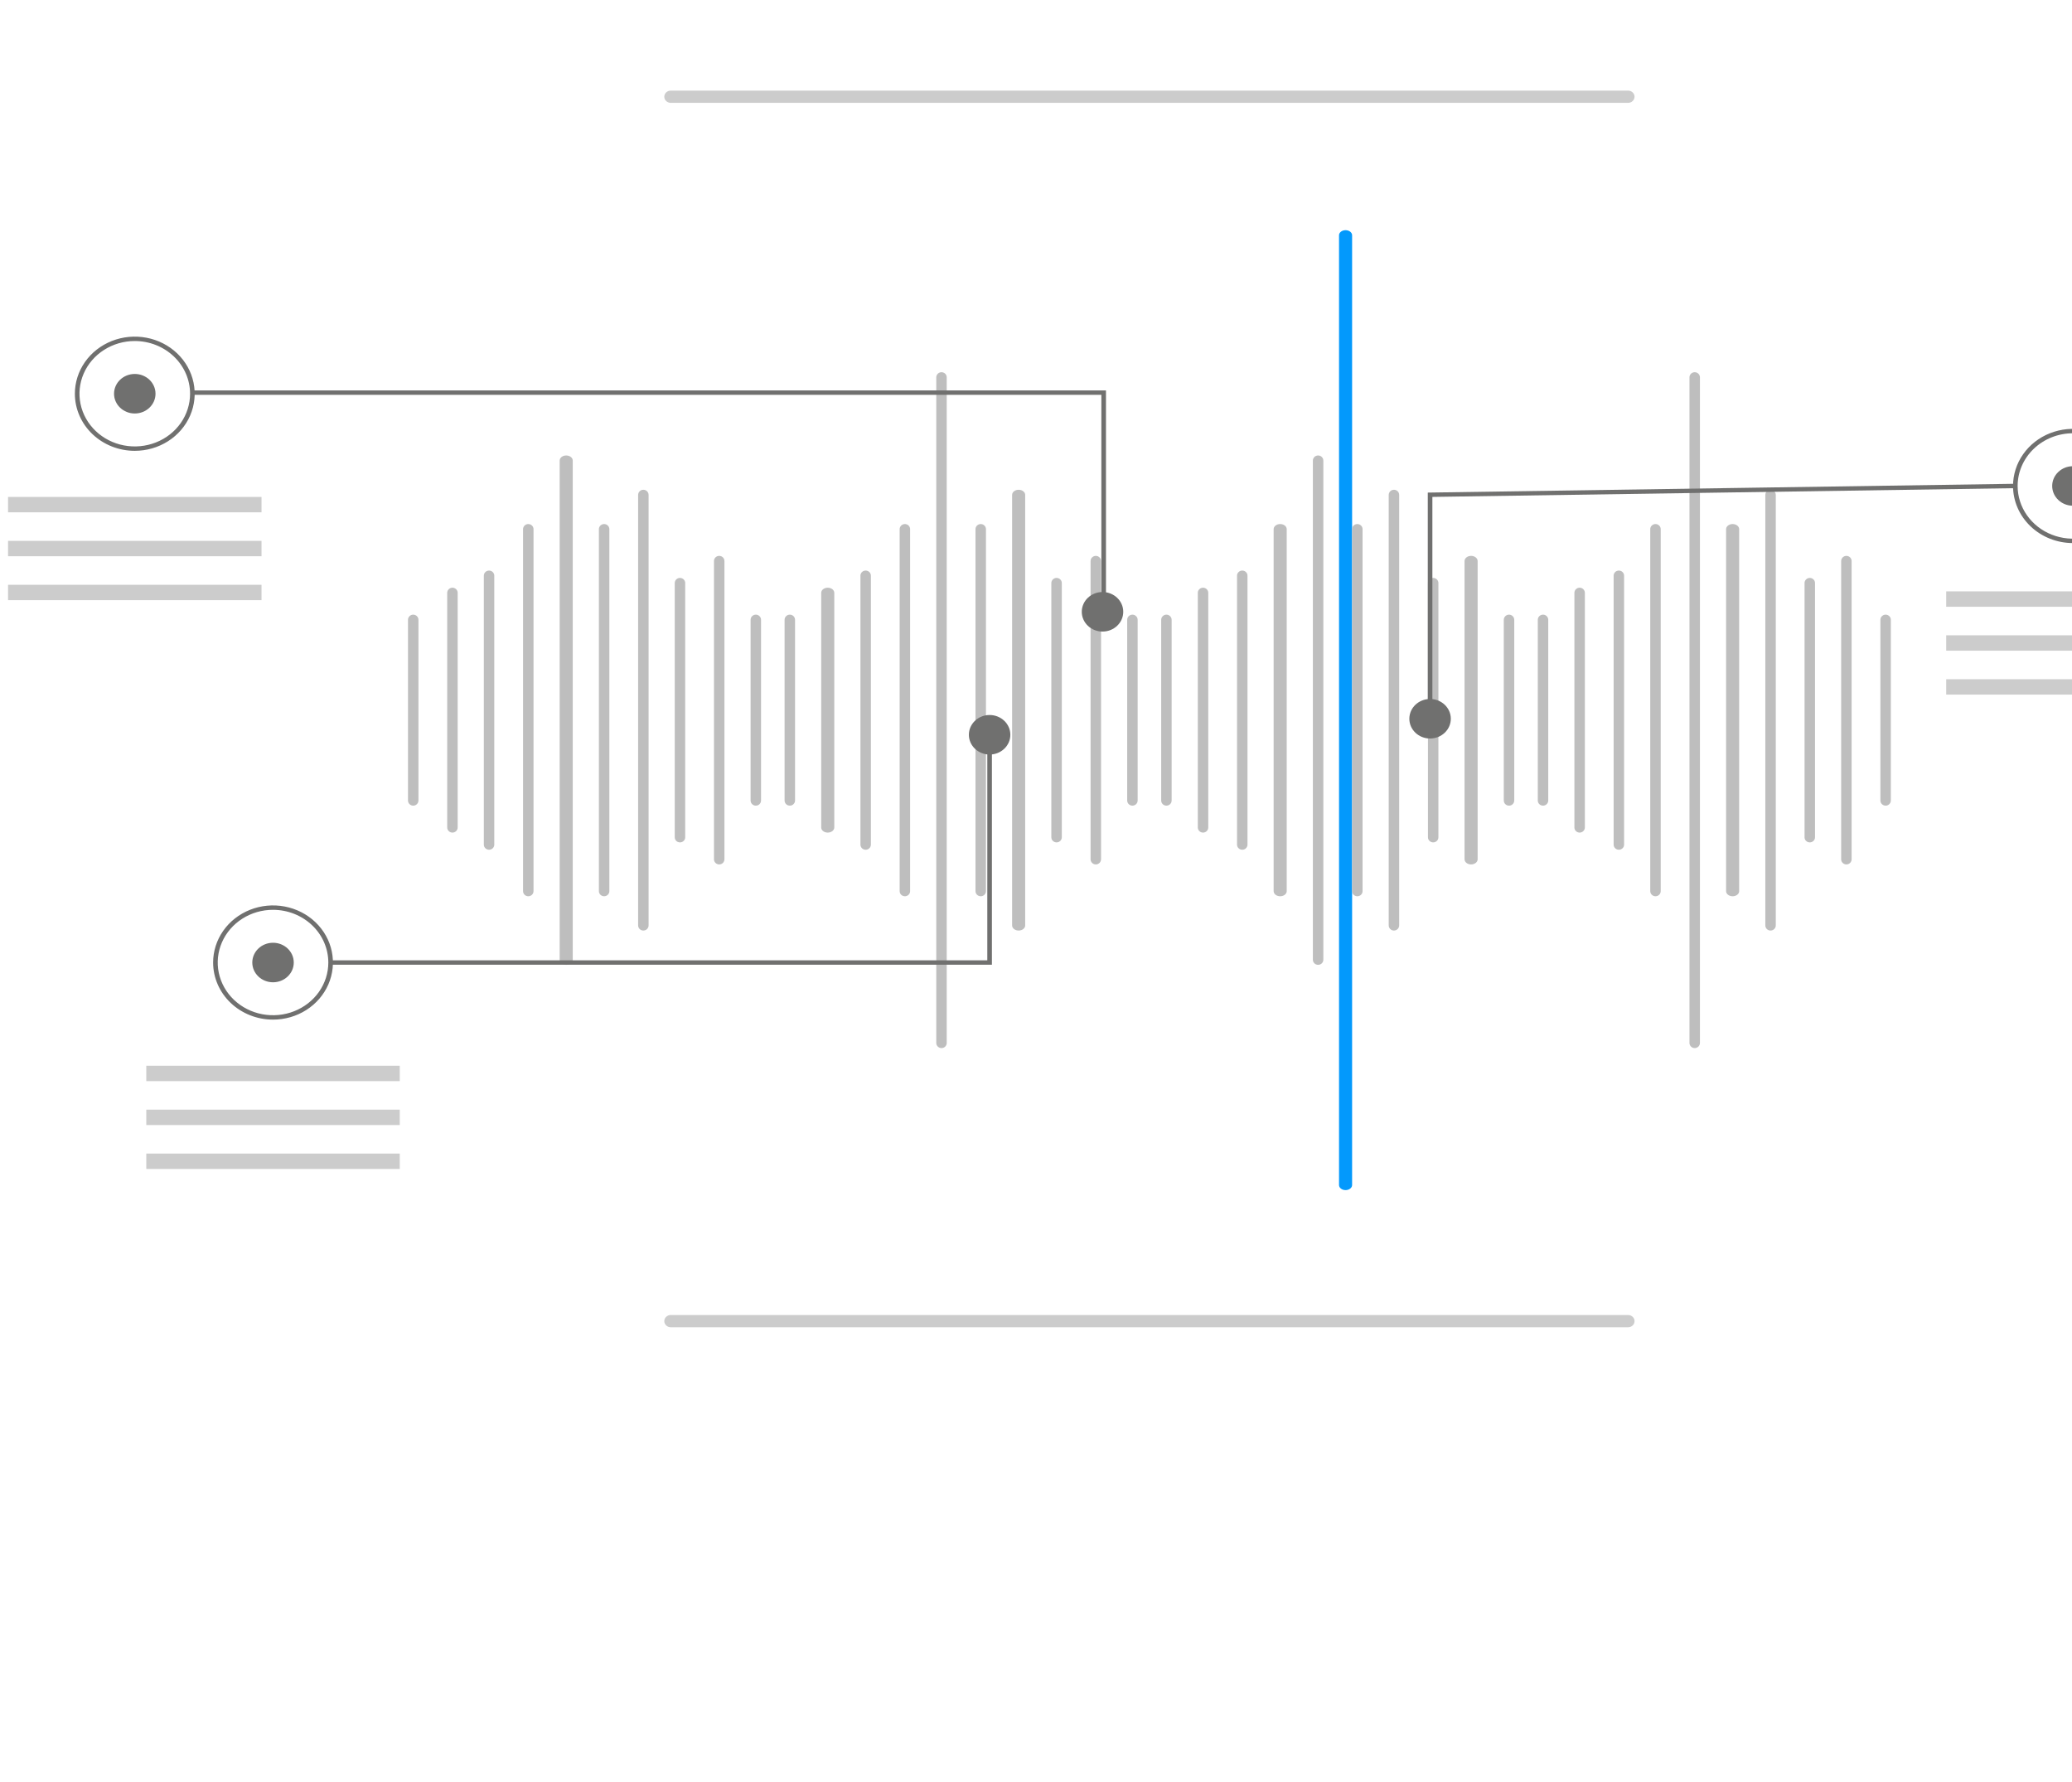 <svg width="679" height="584" viewBox="0 0 679 584" fill="none" xmlns="http://www.w3.org/2000/svg">
    <g clip-path="url(#clip0_203_119)">
        <path
            d="M135.412 264.004C134.957 264.004 134.521 263.825 134.2 263.508C133.878 263.191 133.698 262.761 133.698 262.312V203.105C133.698 202.656 133.878 202.226 134.2 201.909C134.521 201.591 134.957 201.413 135.412 201.413C135.866 201.413 136.302 201.591 136.624 201.909C136.945 202.226 137.126 202.656 137.126 203.105V262.312C137.126 262.761 136.945 263.191 136.624 263.508C136.302 263.825 135.866 264.004 135.412 264.004Z"
            fill="#BEBEBE" />
        <path
            d="M148.267 272.83C147.813 272.83 147.377 272.654 147.055 272.341C146.734 272.027 146.553 271.602 146.553 271.159V194.258C146.553 193.815 146.734 193.389 147.055 193.076C147.377 192.762 147.813 192.586 148.267 192.586C148.722 192.586 149.158 192.762 149.479 193.076C149.801 193.389 149.981 193.815 149.981 194.258V271.159C149.981 271.602 149.801 272.027 149.479 272.341C149.158 272.654 148.722 272.83 148.267 272.83Z"
            fill="#BEBEBE" />
        <path
            d="M160.266 278.448C159.811 278.448 159.375 278.272 159.054 277.96C158.732 277.648 158.552 277.225 158.552 276.784V188.632C158.552 188.191 158.732 187.768 159.054 187.456C159.375 187.144 159.811 186.969 160.266 186.969C160.72 186.969 161.156 187.144 161.478 187.456C161.799 187.768 161.98 188.191 161.98 188.632V276.784C161.98 277.225 161.799 277.648 161.478 277.96C161.156 278.272 160.72 278.448 160.266 278.448Z"
            fill="#BEBEBE" />
        <path
            d="M173.121 293.694C172.667 293.694 172.231 293.518 171.909 293.205C171.588 292.891 171.407 292.466 171.407 292.023V173.394C171.407 172.95 171.588 172.525 171.909 172.212C172.231 171.899 172.667 171.723 173.121 171.723C173.576 171.723 174.012 171.899 174.333 172.212C174.655 172.525 174.835 172.95 174.835 173.394V292.023C174.835 292.466 174.655 292.891 174.333 293.205C174.012 293.518 173.576 293.694 173.121 293.694Z"
            fill="#BEBEBE" />
        <path
            d="M185.548 316.162C184.98 316.162 184.435 315.986 184.033 315.673C183.631 315.36 183.406 314.936 183.406 314.493V150.923C183.406 150.481 183.631 150.056 184.033 149.743C184.435 149.43 184.98 149.254 185.548 149.254C186.117 149.254 186.662 149.43 187.063 149.743C187.465 150.056 187.691 150.481 187.691 150.923V314.493C187.691 314.936 187.465 315.36 187.063 315.673C186.662 315.986 186.117 316.162 185.548 316.162Z"
            fill="#BEBEBE" />
        <path
            d="M197.975 293.694C197.521 293.694 197.085 293.518 196.763 293.205C196.442 292.891 196.261 292.466 196.261 292.023V173.394C196.261 172.95 196.442 172.525 196.763 172.212C197.085 171.899 197.521 171.723 197.975 171.723C198.43 171.723 198.866 171.899 199.187 172.212C199.509 172.525 199.689 172.95 199.689 173.394V292.023C199.689 292.466 199.509 292.891 199.187 293.205C198.866 293.518 198.43 293.694 197.975 293.694Z"
            fill="#BEBEBE" />
        <path
            d="M210.831 304.928C210.376 304.928 209.94 304.751 209.619 304.436C209.297 304.121 209.117 303.694 209.117 303.249V162.168C209.117 161.723 209.297 161.295 209.619 160.98C209.94 160.665 210.376 160.489 210.831 160.489C211.285 160.489 211.721 160.665 212.043 160.98C212.364 161.295 212.545 161.723 212.545 162.168V303.249C212.545 303.694 212.364 304.121 212.043 304.436C211.721 304.751 211.285 304.928 210.831 304.928Z"
            fill="#BEBEBE" />
        <path
            d="M222.829 276.04C222.375 276.04 221.939 275.865 221.617 275.552C221.296 275.24 221.115 274.816 221.115 274.374V191.043C221.115 190.601 221.296 190.177 221.617 189.865C221.939 189.552 222.375 189.376 222.829 189.376C223.284 189.376 223.72 189.552 224.041 189.865C224.363 190.177 224.543 190.601 224.543 191.043V274.374C224.543 274.816 224.363 275.24 224.041 275.552C223.72 275.865 223.284 276.04 222.829 276.04Z"
            fill="#BEBEBE" />
        <path
            d="M235.685 283.262C235.23 283.262 234.794 283.085 234.473 282.769C234.151 282.453 233.971 282.024 233.971 281.577V183.84C233.971 183.393 234.151 182.964 234.473 182.648C234.794 182.332 235.23 182.154 235.685 182.154C236.139 182.154 236.575 182.332 236.897 182.648C237.218 182.964 237.399 183.393 237.399 183.84V281.577C237.399 282.024 237.218 282.453 236.897 282.769C236.575 283.085 236.139 283.262 235.685 283.262Z"
            fill="#BEBEBE" />
        <path
            d="M247.683 264.004C247.229 264.004 246.793 263.825 246.471 263.508C246.15 263.191 245.969 262.761 245.969 262.312V203.105C245.969 202.656 246.15 202.226 246.471 201.909C246.793 201.591 247.229 201.413 247.683 201.413C248.138 201.413 248.574 201.591 248.895 201.909C249.217 202.226 249.397 202.656 249.397 203.105V262.312C249.397 262.761 249.217 263.191 248.895 263.508C248.574 263.825 248.138 264.004 247.683 264.004Z"
            fill="#BEBEBE" />
        <path
            d="M258.825 264.004C258.37 264.004 257.934 263.825 257.613 263.508C257.291 263.191 257.111 262.761 257.111 262.312V203.105C257.111 202.656 257.291 202.226 257.613 201.909C257.934 201.591 258.37 201.413 258.825 201.413C259.28 201.413 259.715 201.591 260.037 201.909C260.358 202.226 260.539 202.656 260.539 203.105V262.312C260.539 262.761 260.358 263.191 260.037 263.508C259.715 263.825 259.28 264.004 258.825 264.004Z"
            fill="#BEBEBE" />
        <path
            d="M271.252 272.83C270.684 272.83 270.139 272.654 269.737 272.341C269.335 272.027 269.109 271.602 269.109 271.159V194.258C269.109 193.815 269.335 193.389 269.737 193.076C270.139 192.762 270.684 192.586 271.252 192.586C271.82 192.586 272.365 192.762 272.767 193.076C273.169 193.389 273.395 193.815 273.395 194.258V271.159C273.395 271.602 273.169 272.027 272.767 272.341C272.365 272.654 271.82 272.83 271.252 272.83Z"
            fill="#BEBEBE" />
        <path
            d="M283.679 278.448C283.224 278.448 282.788 278.272 282.467 277.96C282.145 277.648 281.965 277.225 281.965 276.784V188.632C281.965 188.191 282.145 187.768 282.467 187.456C282.788 187.144 283.224 186.969 283.679 186.969C284.134 186.969 284.569 187.144 284.891 187.456C285.212 187.768 285.393 188.191 285.393 188.632V276.784C285.393 277.225 285.212 277.648 284.891 277.96C284.569 278.272 284.134 278.448 283.679 278.448Z"
            fill="#BEBEBE" />
        <path
            d="M296.534 293.694C296.08 293.694 295.644 293.518 295.322 293.205C295.001 292.891 294.82 292.466 294.82 292.023V173.394C294.82 172.95 295.001 172.525 295.322 172.212C295.644 171.899 296.08 171.723 296.534 171.723C296.989 171.723 297.425 171.899 297.746 172.212C298.068 172.525 298.248 172.95 298.248 173.394V292.023C298.248 292.466 298.068 292.891 297.746 293.205C297.425 293.518 296.989 293.694 296.534 293.694Z"
            fill="#BEBEBE" />
        <path
            d="M308.533 343.445C308.078 343.445 307.642 343.269 307.321 342.954C306.999 342.639 306.819 342.213 306.819 341.768V123.649C306.819 123.204 306.999 122.777 307.321 122.463C307.642 122.148 308.078 121.971 308.533 121.971C308.988 121.971 309.424 122.148 309.745 122.463C310.066 122.777 310.247 123.204 310.247 123.649V341.768C310.247 342.213 310.066 342.639 309.745 342.954C309.424 343.269 308.988 343.445 308.533 343.445Z"
            fill="#BEBEBE" />
        <path
            d="M321.388 293.694C320.934 293.694 320.498 293.518 320.176 293.205C319.855 292.891 319.674 292.466 319.674 292.023V173.394C319.674 172.95 319.855 172.525 320.176 172.212C320.498 171.899 320.934 171.723 321.388 171.723C321.843 171.723 322.279 171.899 322.6 172.212C322.922 172.525 323.102 172.95 323.102 173.394V292.023C323.102 292.466 322.922 292.891 322.6 293.205C322.279 293.518 321.843 293.694 321.388 293.694Z"
            fill="#BEBEBE" />
        <path
            d="M333.815 304.928C333.247 304.928 332.702 304.751 332.3 304.436C331.899 304.121 331.673 303.694 331.673 303.249V162.168C331.673 161.723 331.899 161.295 332.3 160.98C332.702 160.665 333.247 160.489 333.815 160.489C334.384 160.489 334.929 160.665 335.33 160.98C335.732 161.295 335.958 161.723 335.958 162.168V303.249C335.958 303.694 335.732 304.121 335.33 304.436C334.929 304.751 334.384 304.928 333.815 304.928Z"
            fill="#BEBEBE" />
        <path
            d="M346.243 276.04C345.788 276.04 345.352 275.865 345.031 275.552C344.709 275.24 344.529 274.816 344.529 274.374V191.043C344.529 190.601 344.709 190.177 345.031 189.865C345.352 189.552 345.788 189.376 346.243 189.376C346.697 189.376 347.133 189.552 347.455 189.865C347.776 190.177 347.957 190.601 347.957 191.043V274.374C347.957 274.816 347.776 275.24 347.455 275.552C347.133 275.865 346.697 276.04 346.243 276.04Z"
            fill="#BEBEBE" />
        <path
            d="M359.098 283.262C358.644 283.262 358.208 283.085 357.886 282.769C357.565 282.453 357.384 282.024 357.384 281.577V183.84C357.384 183.393 357.565 182.964 357.886 182.648C358.208 182.332 358.644 182.154 359.098 182.154C359.553 182.154 359.989 182.332 360.31 182.648C360.632 182.964 360.812 183.393 360.812 183.84V281.577C360.812 282.024 360.632 282.453 360.31 282.769C359.989 283.085 359.553 283.262 359.098 283.262Z"
            fill="#BEBEBE" />
        <path
            d="M371.097 264.004C370.642 264.004 370.206 263.825 369.885 263.508C369.563 263.191 369.383 262.761 369.383 262.312V203.105C369.383 202.656 369.563 202.226 369.885 201.909C370.206 201.591 370.642 201.413 371.097 201.413C371.551 201.413 371.987 201.591 372.309 201.909C372.63 202.226 372.811 202.656 372.811 203.105V262.312C372.811 262.761 372.63 263.191 372.309 263.508C371.987 263.825 371.551 264.004 371.097 264.004Z"
            fill="#BEBEBE" />
        <path
            d="M382.238 264.004C381.783 264.004 381.347 263.825 381.026 263.508C380.704 263.191 380.524 262.761 380.524 262.312V203.105C380.524 202.656 380.704 202.226 381.026 201.909C381.347 201.591 381.783 201.413 382.238 201.413C382.693 201.413 383.129 201.591 383.45 201.909C383.771 202.226 383.952 202.656 383.952 203.105V262.312C383.952 262.761 383.771 263.191 383.45 263.508C383.129 263.825 382.693 264.004 382.238 264.004Z"
            fill="#BEBEBE" />
        <path
            d="M394.237 272.83C393.782 272.83 393.346 272.654 393.024 272.341C392.703 272.027 392.522 271.602 392.522 271.159V194.258C392.522 193.815 392.703 193.389 393.024 193.076C393.346 192.762 393.782 192.586 394.237 192.586C394.691 192.586 395.127 192.762 395.449 193.076C395.77 193.389 395.951 193.815 395.951 194.258V271.159C395.951 271.602 395.77 272.027 395.449 272.341C395.127 272.654 394.691 272.83 394.237 272.83Z"
            fill="#BEBEBE" />
        <path
            d="M407.092 278.448C406.637 278.448 406.201 278.272 405.88 277.96C405.558 277.648 405.378 277.225 405.378 276.784V188.632C405.378 188.191 405.558 187.768 405.88 187.456C406.201 187.144 406.637 186.969 407.092 186.969C407.547 186.969 407.983 187.144 408.304 187.456C408.625 187.768 408.806 188.191 408.806 188.632V276.784C408.806 277.225 408.625 277.648 408.304 277.96C407.983 278.272 407.547 278.448 407.092 278.448Z"
            fill="#BEBEBE" />
        <path
            d="M419.519 293.694C418.951 293.694 418.406 293.518 418.004 293.205C417.602 292.891 417.376 292.466 417.376 292.023V173.394C417.376 172.95 417.602 172.525 418.004 172.212C418.406 171.899 418.951 171.723 419.519 171.723C420.087 171.723 420.632 171.899 421.034 172.212C421.436 172.525 421.662 172.95 421.662 173.394V292.023C421.662 292.466 421.436 292.891 421.034 293.205C420.632 293.518 420.087 293.694 419.519 293.694Z"
            fill="#BEBEBE" />
        <path
            d="M431.946 316.162C431.491 316.162 431.055 315.986 430.734 315.673C430.412 315.36 430.232 314.936 430.232 314.493V150.923C430.232 150.481 430.412 150.056 430.734 149.743C431.055 149.43 431.491 149.254 431.946 149.254C432.401 149.254 432.837 149.43 433.158 149.743C433.479 150.056 433.66 150.481 433.66 150.923V314.493C433.66 314.936 433.479 315.36 433.158 315.673C432.837 315.986 432.401 316.162 431.946 316.162Z"
            fill="#BEBEBE" />
        <path
            d="M440.945 389.987C440.377 389.987 439.832 389.811 439.43 389.498C439.028 389.185 438.802 388.761 438.802 388.318V77.098C438.802 76.656 439.028 76.231 439.43 75.918C439.832 75.605 440.377 75.43 440.945 75.43C441.513 75.43 442.058 75.605 442.46 75.918C442.862 76.231 443.088 76.656 443.088 77.098V388.318C443.088 388.761 442.862 389.185 442.46 389.498C442.058 389.811 441.513 389.987 440.945 389.987Z"
            fill="#0399FC" />
        <path
            d="M444.802 293.694C444.347 293.694 443.911 293.518 443.59 293.205C443.268 292.891 443.088 292.466 443.088 292.023V173.394C443.088 172.95 443.268 172.525 443.59 172.212C443.911 171.899 444.347 171.723 444.802 171.723C445.256 171.723 445.692 171.899 446.014 172.212C446.335 172.525 446.516 172.95 446.516 173.394V292.023C446.516 292.466 446.335 292.891 446.014 293.205C445.692 293.518 445.256 293.694 444.802 293.694Z"
            fill="#BEBEBE" />
        <path
            d="M456.8 304.928C456.346 304.928 455.91 304.751 455.588 304.436C455.267 304.121 455.086 303.694 455.086 303.249V162.168C455.086 161.723 455.267 161.295 455.588 160.98C455.91 160.665 456.346 160.489 456.8 160.489C457.255 160.489 457.691 160.665 458.012 160.98C458.334 161.295 458.514 161.723 458.514 162.168V303.249C458.514 303.694 458.334 304.121 458.012 304.436C457.691 304.751 457.255 304.928 456.8 304.928Z"
            fill="#BEBEBE" />
        <path
            d="M469.656 276.04C469.201 276.04 468.765 275.865 468.444 275.552C468.122 275.24 467.942 274.816 467.942 274.374V191.043C467.942 190.601 468.122 190.177 468.444 189.865C468.765 189.552 469.201 189.376 469.656 189.376C470.11 189.376 470.546 189.552 470.868 189.865C471.189 190.177 471.37 190.601 471.37 191.043V274.374C471.37 274.816 471.189 275.24 470.868 275.552C470.546 275.865 470.11 276.04 469.656 276.04Z"
            fill="#BEBEBE" />
        <path
            d="M482.083 283.262C481.515 283.262 480.97 283.085 480.568 282.769C480.166 282.453 479.94 282.024 479.94 281.577V183.84C479.94 183.393 480.166 182.964 480.568 182.648C480.97 182.332 481.515 182.154 482.083 182.154C482.651 182.154 483.196 182.332 483.598 182.648C484 182.964 484.225 183.393 484.225 183.84V281.577C484.225 282.024 484 282.453 483.598 282.769C483.196 283.085 482.651 283.262 482.083 283.262Z"
            fill="#BEBEBE" />
        <path
            d="M494.51 264.004C494.055 264.004 493.619 263.825 493.298 263.508C492.976 263.191 492.796 262.761 492.796 262.312V203.105C492.796 202.656 492.976 202.226 493.298 201.909C493.619 201.591 494.055 201.413 494.51 201.413C494.964 201.413 495.4 201.591 495.722 201.909C496.043 202.226 496.224 202.656 496.224 203.105V262.312C496.224 262.761 496.043 263.191 495.722 263.508C495.4 263.825 494.964 264.004 494.51 264.004Z"
            fill="#BEBEBE" />
        <path
            d="M505.651 264.004C505.197 264.004 504.761 263.825 504.439 263.508C504.118 263.191 503.937 262.761 503.937 262.312V203.105C503.937 202.656 504.118 202.226 504.439 201.909C504.761 201.591 505.197 201.413 505.651 201.413C506.106 201.413 506.542 201.591 506.863 201.909C507.185 202.226 507.365 202.656 507.365 203.105V262.312C507.365 262.761 507.185 263.191 506.863 263.508C506.542 263.825 506.106 264.004 505.651 264.004Z"
            fill="#BEBEBE" />
        <path
            d="M517.65 272.83C517.195 272.83 516.759 272.654 516.438 272.341C516.116 272.027 515.936 271.602 515.936 271.159V194.258C515.936 193.815 516.116 193.389 516.438 193.076C516.759 192.762 517.195 192.586 517.65 192.586C518.104 192.586 518.54 192.762 518.862 193.076C519.183 193.389 519.364 193.815 519.364 194.258V271.159C519.364 271.602 519.183 272.027 518.862 272.341C518.54 272.654 518.104 272.83 517.65 272.83Z"
            fill="#BEBEBE" />
        <path
            d="M530.505 278.448C530.051 278.448 529.615 278.272 529.293 277.96C528.972 277.648 528.791 277.225 528.791 276.784V188.632C528.791 188.191 528.972 187.768 529.293 187.456C529.615 187.144 530.051 186.969 530.505 186.969C530.96 186.969 531.396 187.144 531.717 187.456C532.039 187.768 532.219 188.191 532.219 188.632V276.784C532.219 277.225 532.039 277.648 531.717 277.96C531.396 278.272 530.96 278.448 530.505 278.448Z"
            fill="#BEBEBE" />
        <path
            d="M542.504 293.694C542.049 293.694 541.613 293.518 541.292 293.205C540.97 292.891 540.79 292.466 540.79 292.023V173.394C540.79 172.95 540.97 172.525 541.292 172.212C541.613 171.899 542.049 171.723 542.504 171.723C542.958 171.723 543.394 171.899 543.716 172.212C544.037 172.525 544.218 172.95 544.218 173.394V292.023C544.218 292.466 544.037 292.891 543.716 293.205C543.394 293.518 542.958 293.694 542.504 293.694Z"
            fill="#BEBEBE" />
        <path
            d="M555.359 343.445C554.905 343.445 554.469 343.269 554.147 342.954C553.826 342.639 553.645 342.213 553.645 341.768V123.649C553.645 123.204 553.826 122.777 554.147 122.463C554.469 122.148 554.905 121.971 555.359 121.971C555.814 121.971 556.25 122.148 556.571 122.463C556.893 122.777 557.073 123.204 557.073 123.649V341.768C557.073 342.213 556.893 342.639 556.571 342.954C556.25 343.269 555.814 343.445 555.359 343.445Z"
            fill="#BEBEBE" />
        <path
            d="M567.786 293.694C567.218 293.694 566.673 293.518 566.271 293.205C565.869 292.891 565.644 292.466 565.644 292.023V173.394C565.644 172.95 565.869 172.525 566.271 172.212C566.673 171.899 567.218 171.723 567.786 171.723C568.355 171.723 568.9 171.899 569.301 172.212C569.703 172.525 569.929 172.95 569.929 173.394V292.023C569.929 292.466 569.703 292.891 569.301 293.205C568.9 293.518 568.355 293.694 567.786 293.694Z"
            fill="#BEBEBE" />
        <path
            d="M580.213 304.928C579.759 304.928 579.323 304.751 579.001 304.436C578.68 304.121 578.499 303.694 578.499 303.249V162.168C578.499 161.723 578.68 161.295 579.001 160.98C579.323 160.665 579.759 160.489 580.213 160.489C580.668 160.489 581.104 160.665 581.425 160.98C581.747 161.295 581.927 161.723 581.927 162.168V303.249C581.927 303.694 581.747 304.121 581.425 304.436C581.104 304.751 580.668 304.928 580.213 304.928Z"
            fill="#BEBEBE" />
        <path
            d="M593.069 276.04C592.614 276.04 592.178 275.865 591.857 275.552C591.535 275.24 591.355 274.816 591.355 274.374V191.043C591.355 190.601 591.535 190.177 591.857 189.865C592.178 189.552 592.614 189.376 593.069 189.376C593.523 189.376 593.959 189.552 594.281 189.865C594.602 190.177 594.783 190.601 594.783 191.043V274.374C594.783 274.816 594.602 275.24 594.281 275.552C593.959 275.865 593.523 276.04 593.069 276.04Z"
            fill="#BEBEBE" />
        <path
            d="M605.067 283.262C604.613 283.262 604.177 283.085 603.855 282.769C603.534 282.453 603.353 282.024 603.353 281.577V183.84C603.353 183.393 603.534 182.964 603.855 182.648C604.177 182.332 604.613 182.154 605.067 182.154C605.522 182.154 605.958 182.332 606.279 182.648C606.601 182.964 606.781 183.393 606.781 183.84V281.577C606.781 282.024 606.601 282.453 606.279 282.769C605.958 283.085 605.522 283.262 605.067 283.262Z"
            fill="#BEBEBE" />
        <path
            d="M617.923 264.004C617.468 264.004 617.033 263.825 616.711 263.508C616.39 263.191 616.209 262.761 616.209 262.312V203.105C616.209 202.656 616.39 202.226 616.711 201.909C617.033 201.591 617.468 201.413 617.923 201.413C618.378 201.413 618.814 201.591 619.135 201.909C619.457 202.226 619.637 202.656 619.637 203.105V262.312C619.637 262.761 619.457 263.191 619.135 263.508C618.814 263.825 618.378 264.004 617.923 264.004Z"
            fill="#BEBEBE" />
        <path
            d="M533.517 434.924H219.812C219.248 434.922 218.707 434.71 218.309 434.334C217.911 433.958 217.687 433.449 217.687 432.918C217.687 432.387 217.911 431.877 218.309 431.501C218.707 431.125 219.248 430.913 219.812 430.912H533.517C534.082 430.912 534.624 431.123 535.023 431.499C535.423 431.875 535.647 432.386 535.647 432.918C535.647 433.45 535.423 433.96 535.023 434.336C534.624 434.712 534.082 434.924 533.517 434.924V434.924Z"
            fill="#CCCCCC" />
        <path
            d="M533.523 33.703H219.812C219.248 33.701 218.707 33.489 218.309 33.113C217.911 32.737 217.687 32.227 217.687 31.697C217.687 31.165 217.911 30.656 218.309 30.28C218.707 29.904 219.248 29.692 219.812 29.69H533.523C534.087 29.692 534.627 29.904 535.025 30.28C535.424 30.656 535.647 31.165 535.647 31.697C535.647 32.227 535.424 32.737 535.025 33.113C534.627 33.489 534.087 33.701 533.523 33.703V33.703Z"
            fill="#CCCCCC" />
        <path
            d="M44.168 135.496C47.921 135.496 50.963 132.596 50.963 129.019C50.963 125.442 47.921 122.543 44.168 122.543C40.415 122.543 37.372 125.442 37.372 129.019C37.372 132.596 40.415 135.496 44.168 135.496Z"
            fill="#70706F" />
        <path d="M360.918 129.38H62.666V127.94H362.43V202.062H360.918V129.38Z" fill="#70706F" />
        <path
            d="M24.536 129.019C24.536 125.319 25.687 121.701 27.844 118.624C30.001 115.547 33.067 113.149 36.655 111.733C40.242 110.317 44.189 109.946 47.997 110.668C51.806 111.39 55.304 113.172 58.049 115.789C60.795 118.406 62.664 121.74 63.422 125.369C64.18 128.999 63.791 132.761 62.305 136.18C60.819 139.599 58.303 142.521 55.074 144.577C51.846 146.633 48.05 147.73 44.167 147.73C41.589 147.73 39.036 147.246 36.655 146.306C34.273 145.366 32.109 143.987 30.286 142.25C28.463 140.512 27.017 138.45 26.03 136.18C25.043 133.91 24.536 131.476 24.536 129.019V129.019ZM44.167 111.748C40.583 111.748 37.08 112.761 34.1 114.659C31.119 116.557 28.797 119.254 27.425 122.41C26.054 125.566 25.695 129.039 26.394 132.389C27.093 135.739 28.819 138.817 31.354 141.232C33.888 143.648 37.117 145.292 40.632 145.959C44.147 146.625 47.791 146.283 51.102 144.976C54.414 143.669 57.244 141.455 59.235 138.615C61.226 135.775 62.289 132.435 62.289 129.019C62.284 124.44 60.373 120.05 56.975 116.812C53.578 113.575 48.972 111.753 44.167 111.748V111.748Z"
            fill="#70706F" />
        <path
            d="M89.472 321.883C93.225 321.883 96.267 318.983 96.267 315.406C96.267 311.829 93.225 308.93 89.472 308.93C85.719 308.93 82.676 311.829 82.676 315.406C82.676 318.983 85.719 321.883 89.472 321.883Z"
            fill="#70706F" />
        <path
            d="M69.84 315.406C69.84 311.706 70.992 308.088 73.149 305.011C75.306 301.934 78.372 299.536 81.959 298.12C85.546 296.704 89.494 296.333 93.302 297.055C97.11 297.777 100.608 299.559 103.354 302.176C106.099 304.793 107.969 308.127 108.726 311.756C109.484 315.386 109.095 319.148 107.609 322.567C106.123 325.986 103.607 328.908 100.379 330.964C97.15 333.02 93.355 334.117 89.472 334.117C84.265 334.117 79.272 332.146 75.59 328.637C71.908 325.128 69.84 320.369 69.84 315.406V315.406ZM89.472 298.135C85.888 298.135 82.384 299.148 79.404 301.046C76.424 302.944 74.101 305.641 72.73 308.797C71.358 311.953 70.999 315.426 71.698 318.776C72.398 322.126 74.124 325.204 76.658 327.619C79.192 330.035 82.421 331.679 85.936 332.346C89.452 333.012 93.095 332.67 96.407 331.363C99.718 330.056 102.548 327.842 104.539 325.002C106.531 322.162 107.593 318.822 107.593 315.406C107.588 310.827 105.677 306.437 102.28 303.199C98.882 299.962 94.276 298.14 89.472 298.135Z"
            fill="#70706F" />
        <path
            d="M361.296 206.954C365.049 206.954 368.092 204.054 368.092 200.477C368.092 196.9 365.049 194 361.296 194C357.543 194 354.501 196.9 354.501 200.477C354.501 204.054 357.543 206.954 361.296 206.954Z"
            fill="#70706F" />
        <path
            d="M679.304 165.721C683.058 165.721 686.1 162.821 686.1 159.244C686.1 155.667 683.058 152.768 679.304 152.768C675.551 152.768 672.509 155.667 672.509 159.244C672.509 162.821 675.551 165.721 679.304 165.721Z"
            fill="#70706F" />
        <path
            d="M659.673 159.244C659.673 155.544 660.824 151.926 662.981 148.849C665.139 145.772 668.205 143.374 671.792 141.958C675.379 140.542 679.326 140.171 683.135 140.893C686.943 141.615 690.441 143.397 693.186 146.014C695.932 148.631 697.802 151.965 698.559 155.594C699.317 159.224 698.928 162.986 697.442 166.405C695.956 169.823 693.44 172.746 690.211 174.802C686.983 176.858 683.188 177.955 679.305 177.955C676.727 177.955 674.174 177.471 671.792 176.531C669.41 175.59 667.246 174.212 665.423 172.475C663.6 170.737 662.154 168.675 661.167 166.405C660.181 164.134 659.673 161.701 659.673 159.244V159.244ZM679.305 141.973C674.5 141.978 669.894 143.8 666.497 147.037C663.099 150.275 661.189 154.665 661.183 159.244V159.244C661.183 162.66 662.246 165.999 664.237 168.84C666.228 171.68 669.059 173.894 672.37 175.201C675.681 176.508 679.325 176.85 682.84 176.184C686.355 175.517 689.584 173.872 692.119 171.457C694.653 169.042 696.379 165.964 697.078 162.614C697.777 159.263 697.419 155.791 696.047 152.635C694.675 149.479 692.353 146.781 689.373 144.884C686.392 142.986 682.889 141.973 679.305 141.973V141.973Z"
            fill="#70706F" />
        <path d="M467.885 161.414L660.416 158.525L660.439 159.963L469.395 162.831V235.526H467.885V161.414Z"
            fill="#70706F" />
        <path d="M108.349 314.687H323.543V242.003H325.053V316.125H108.349V314.687Z" fill="#70706F" />
        <path
            d="M468.64 242.003C472.393 242.003 475.436 239.103 475.436 235.526C475.436 231.949 472.393 229.049 468.64 229.049C464.887 229.049 461.845 231.949 461.845 235.526C461.845 239.103 464.887 242.003 468.64 242.003Z"
            fill="#70706F" />
        <path
            d="M324.298 247.253C328.051 247.253 331.094 244.354 331.094 240.777C331.094 237.2 328.051 234.3 324.298 234.3C320.545 234.3 317.502 237.2 317.502 240.777C317.502 244.354 320.545 247.253 324.298 247.253Z"
            fill="#70706F" />
        <path d="M85.697 162.843H2.639V167.88H85.697V162.843Z" fill="#CCCCCC" />
        <path d="M85.697 177.235H2.639V182.273H85.697V177.235Z" fill="#CCCCCC" />
        <path d="M85.697 191.628H2.639V196.666H85.697V191.628Z" fill="#CCCCCC" />
        <path d="M131 349.23H47.943V354.267H131V349.23Z" fill="#CCCCCC" />
        <path d="M131 363.622H47.943V368.66H131V363.622Z" fill="#CCCCCC" />
        <path d="M131 378.015H47.943V383.053H131V378.015Z" fill="#CCCCCC" />
        <path d="M720.833 193.787H637.776V198.825H720.833V193.787Z" fill="#CCCCCC" />
        <path d="M720.833 208.18H637.776V213.217H720.833V208.18Z" fill="#CCCCCC" />
        <path d="M720.833 222.573H637.776V227.61H720.833V222.573Z" fill="#CCCCCC" />
    </g>
    <defs>
        <clipPath id="clip0_203_119">
            <rect width="679" height="584" fill="white" />
        </clipPath>
    </defs>
</svg>
